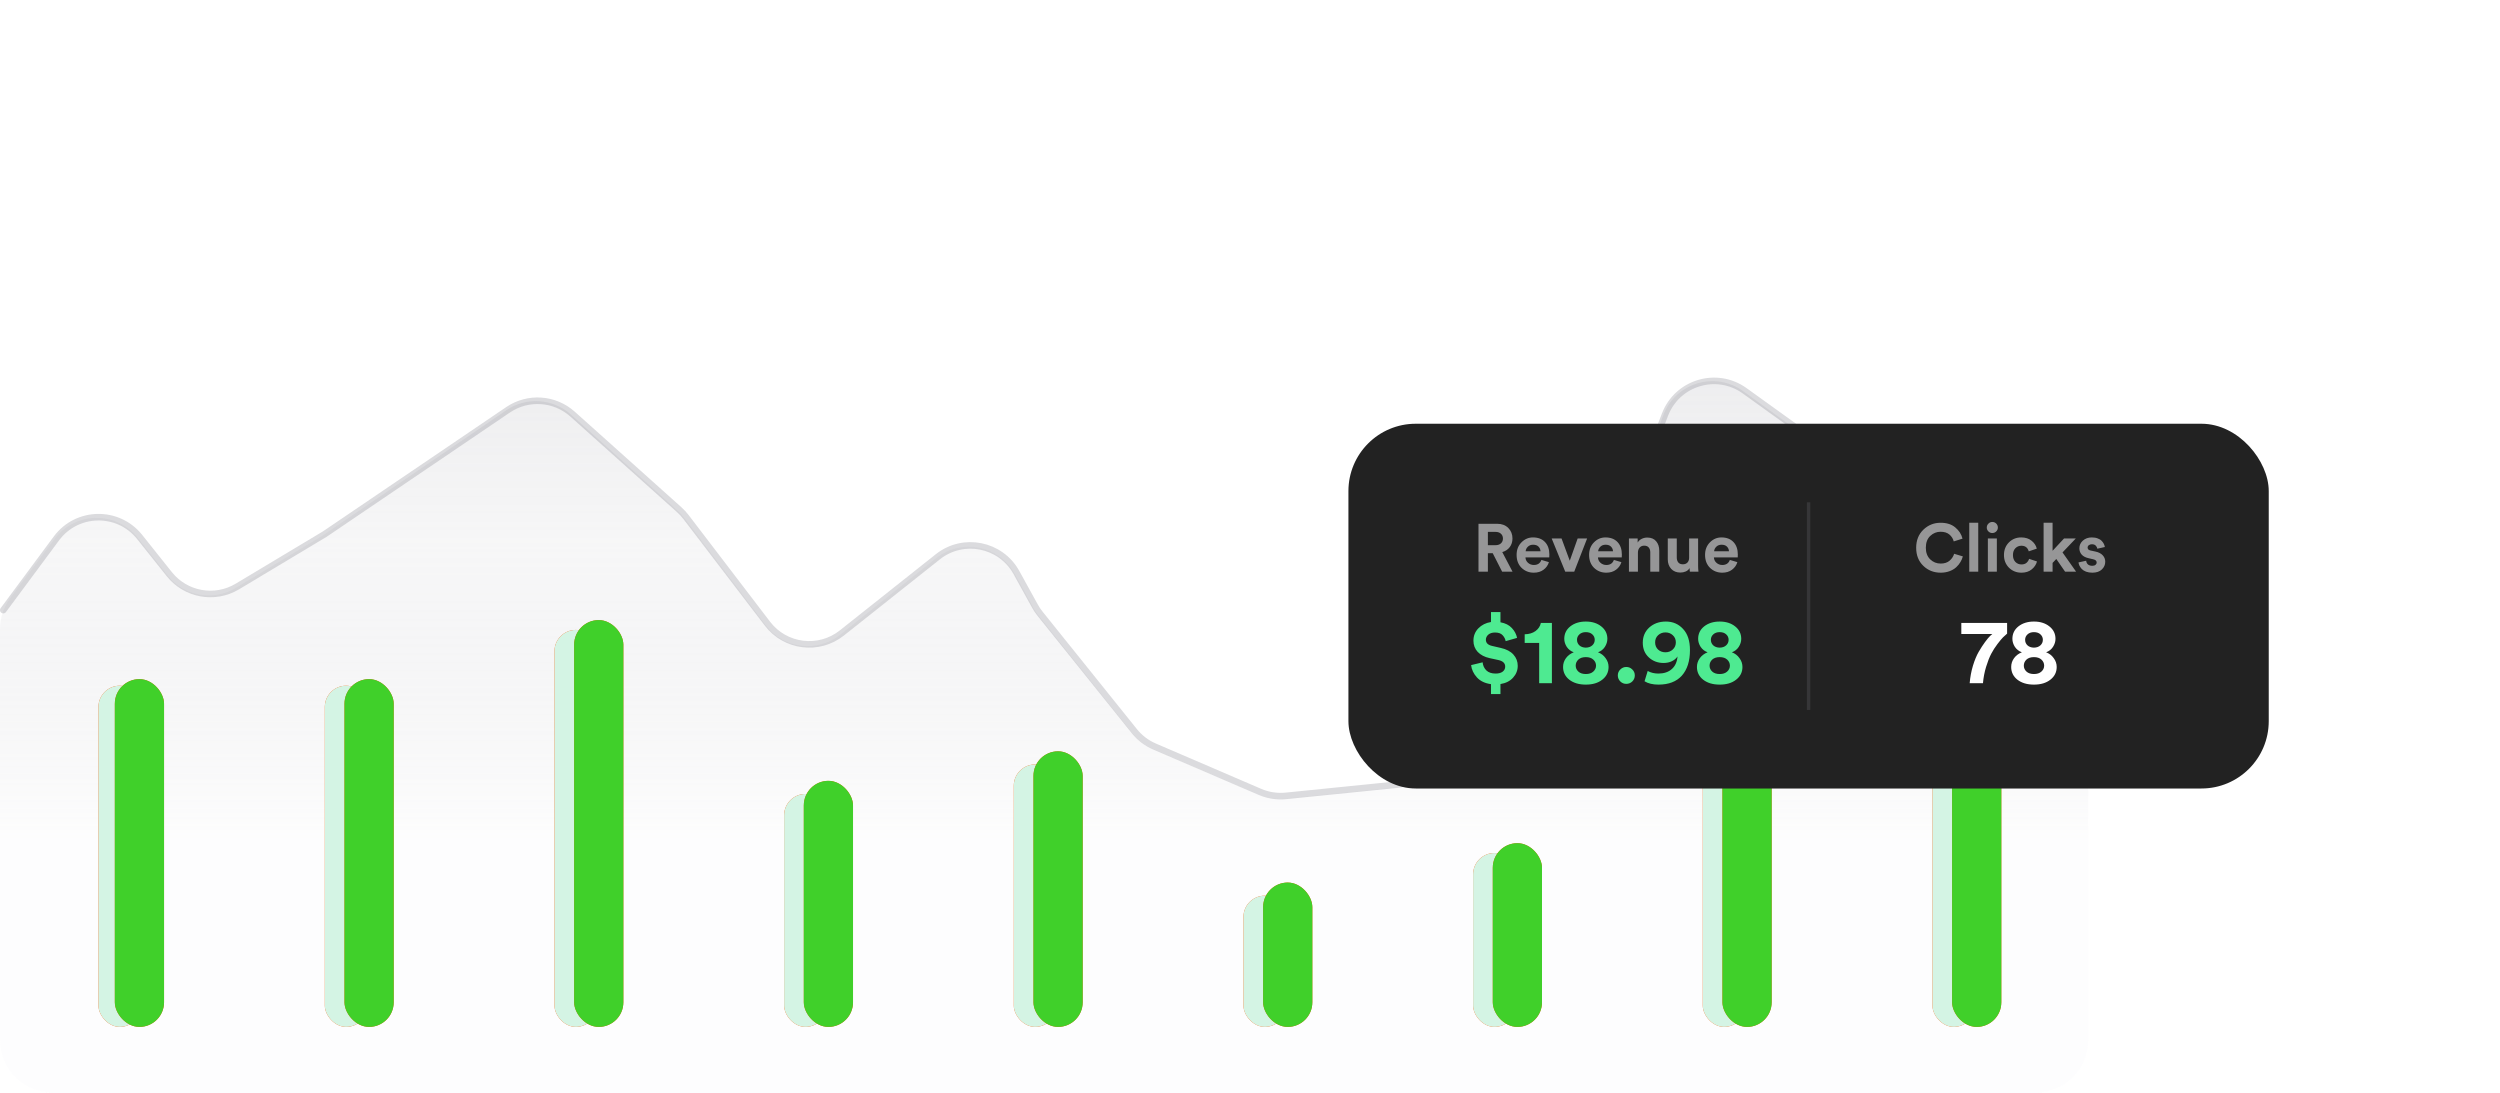 <svg width="762" height="333" viewBox="0 0 762 333" fill="none" xmlns="http://www.w3.org/2000/svg">
<path d="M16.64 164.262L3.197 182.195C1.122 184.964 0 188.331 0 191.791V317C0 325.837 7.163 333 16 333H620.5C629.337 333 636.5 325.837 636.5 317V233.055C636.5 228.619 634.658 224.381 631.413 221.355L624.054 214.49C623.474 213.95 622.935 213.366 622.442 212.746L572.252 149.601C571.347 148.463 570.291 147.453 569.113 146.599L531.331 119.231C522.812 113.06 510.757 116.648 507 126.474L473.528 214.016C472.021 217.957 469.018 221.143 465.173 222.881L430.28 238.654C428.707 239.365 427.028 239.817 425.309 239.992L391.486 243.433C388.766 243.71 386.02 243.285 383.511 242.199L351.415 228.307C349.011 227.267 346.898 225.652 345.264 223.604L316.484 187.54C315.911 186.821 315.401 186.055 314.959 185.249L309.319 174.958C304.544 166.245 293.066 163.945 285.303 170.145L256.139 193.436C249.113 199.047 238.844 197.769 233.409 190.607L208.576 157.886C207.97 157.087 207.29 156.347 206.545 155.676L174.053 126.379C168.57 121.435 160.417 120.884 154.32 125.045L98.445 163.175L71.901 179.187C65.007 183.345 56.096 181.733 51.096 175.423L41.983 163.921C35.467 155.698 22.933 155.867 16.64 164.262Z" fill="url(#paint0_linear_16410_91819)" fill-opacity="0.2"/>
<path d="M1 185.964L17.199 164.112C23.456 155.672 36.012 155.451 42.562 163.666L51.614 175.018C56.611 181.285 65.475 182.887 72.35 178.766L98.945 162.824L154.863 124.903C160.943 120.78 169.05 121.327 174.521 126.229L207.041 155.368C207.789 156.038 208.471 156.776 209.08 157.573L233.93 190.112C239.364 197.227 249.579 198.499 256.592 192.933L285.853 169.71C293.606 163.557 305.03 165.849 309.81 174.517L315.454 184.751C315.899 185.558 316.413 186.325 316.99 187.043L345.759 222.868C347.397 224.908 349.51 226.515 351.912 227.548L384.03 241.362C386.527 242.436 389.257 242.856 391.962 242.583L425.823 239.159C427.533 238.986 429.203 238.539 430.77 237.835L465.665 222.16C469.515 220.431 472.526 217.25 474.041 213.311L507.499 126.357C511.264 116.57 523.269 112.991 531.779 119.117L569.61 146.349C570.79 147.199 571.849 148.205 572.757 149.341L622.938 212.081C623.434 212.7 623.975 213.282 624.557 213.821L637 225.355" stroke="#878792" stroke-opacity="0.3" stroke-width="2" stroke-linecap="round" stroke-linejoin="round"/>
<rect x="30" y="209" width="13" height="104" rx="6.5" fill="#FC5600"/>
<rect x="30" y="209" width="13" height="104" rx="6.5" fill="#D4F4E4"/>
<rect x="35" y="207" width="15" height="106" rx="7.5" fill="#FC5600"/>
<rect x="35" y="207" width="15" height="106" rx="7.5" fill="#40D02A"/>
<rect x="99" y="209" width="13" height="104" rx="6.5" fill="#FC5600"/>
<rect x="99" y="209" width="13" height="104" rx="6.5" fill="#D4F4E4"/>
<rect x="105" y="207" width="15" height="106" rx="7.5" fill="#FC5600"/>
<rect x="105" y="207" width="15" height="106" rx="7.5" fill="#40D02A"/>
<rect x="169" y="192" width="13" height="121" rx="6.5" fill="#FC5600"/>
<rect x="169" y="192" width="13" height="121" rx="6.5" fill="#D4F4E4"/>
<rect x="175" y="189" width="15" height="124" rx="7.5" fill="#FC5600"/>
<rect x="175" y="189" width="15" height="124" rx="7.5" fill="#40D02A"/>
<rect x="239" y="242" width="13" height="71" rx="6.5" fill="#FC5600"/>
<rect x="239" y="242" width="13" height="71" rx="6.5" fill="#D4F4E4"/>
<rect x="245" y="238" width="15" height="75" rx="7.5" fill="#FC5600"/>
<rect x="245" y="238" width="15" height="75" rx="7.5" fill="#40D02A"/>
<rect x="309" y="233" width="13" height="80" rx="6.5" fill="#FC5600"/>
<rect x="309" y="233" width="13" height="80" rx="6.5" fill="#D4F4E4"/>
<rect x="315" y="229" width="15" height="84" rx="7.5" fill="#FC5600"/>
<rect x="315" y="229" width="15" height="84" rx="7.5" fill="#40D02A"/>
<rect x="379" y="273" width="13" height="40" rx="6.5" fill="#FC5600"/>
<rect x="379" y="273" width="13" height="40" rx="6.5" fill="#D4F4E4"/>
<rect x="385" y="269" width="15" height="44" rx="7.5" fill="#FC5600"/>
<rect x="385" y="269" width="15" height="44" rx="7.5" fill="#40D02A"/>
<rect x="449" y="260" width="13" height="53" rx="6.5" fill="#FC5600"/>
<rect x="449" y="260" width="13" height="53" rx="6.5" fill="#D4F4E4"/>
<rect x="455" y="257" width="15" height="56" rx="7.5" fill="#FC5600"/>
<rect x="455" y="257" width="15" height="56" rx="7.5" fill="#40D02A"/>
<rect x="519" y="192" width="13" height="121" rx="6.5" fill="#FC5600"/>
<rect x="519" y="192" width="13" height="121" rx="6.5" fill="#D4F4E4"/>
<rect x="525" y="189" width="15" height="124" rx="7.5" fill="#FC5600"/>
<rect x="525" y="189" width="15" height="124" rx="7.5" fill="#40D02A"/>
<rect x="589" y="233" width="13" height="80" rx="6.5" fill="#FC5600"/>
<rect x="589" y="233" width="13" height="80" rx="6.5" fill="#D4F4E4"/>
<rect x="595" y="229" width="15" height="84" rx="7.5" fill="#FC5600"/>
<rect x="595" y="229" width="15" height="84" rx="7.5" fill="#40D02A"/>
<path d="M606.155 200.925C604.232 203.297 601.026 203.297 599.103 200.925L585.598 184.263C584.518 182.931 583.026 182.178 581.466 182.178L623.792 182.178C622.232 182.178 620.74 182.931 619.66 184.263L606.155 200.925Z" fill="#222222"/>
<g filter="url(#filter0_dddd_16410_91819)">
<rect x="411" y="71" width="280.512" height="111.179" rx="20.525" fill="#222222"/>
<path opacity="0.55" d="M457.85 116.089L454.988 110.469H453.506V116.089H450.644V101.492H456.347C457.747 101.492 458.873 101.918 459.724 102.769C460.575 103.62 461 104.69 461 105.98C461 106.996 460.719 107.874 460.156 108.616C459.607 109.343 458.852 109.844 457.891 110.119L461.021 116.089H457.85ZM453.506 108.019H455.812C456.526 108.019 457.081 107.833 457.479 107.463C457.891 107.092 458.097 106.605 458.097 106.001C458.097 105.383 457.891 104.889 457.479 104.519C457.081 104.148 456.526 103.963 455.812 103.963H453.506V108.019ZM465.021 109.872H469.551C469.523 109.309 469.318 108.835 468.933 108.451C468.563 108.067 468.014 107.874 467.286 107.874C466.627 107.874 466.092 108.08 465.68 108.492C465.269 108.904 465.049 109.364 465.021 109.872ZM469.818 112.507L472.104 113.186C471.829 114.12 471.287 114.888 470.477 115.492C469.681 116.096 468.686 116.398 467.492 116.398C466.037 116.398 464.802 115.911 463.786 114.936C462.771 113.948 462.263 112.63 462.263 110.983C462.263 109.419 462.757 108.142 463.745 107.154C464.733 106.152 465.9 105.651 467.245 105.651C468.81 105.651 470.031 106.118 470.91 107.051C471.802 107.984 472.248 109.268 472.248 110.901C472.248 111.011 472.241 111.134 472.227 111.272C472.227 111.409 472.227 111.519 472.227 111.601L472.207 111.745H464.96C464.987 112.404 465.248 112.953 465.742 113.392C466.236 113.831 466.826 114.051 467.513 114.051C468.679 114.051 469.448 113.536 469.818 112.507ZM483.756 105.96L479.824 116.089H477.085L472.947 105.96H475.953L478.465 112.754L480.874 105.96H483.756ZM487.117 109.872H491.647C491.619 109.309 491.413 108.835 491.029 108.451C490.659 108.067 490.11 107.874 489.382 107.874C488.723 107.874 488.188 108.08 487.776 108.492C487.364 108.904 487.145 109.364 487.117 109.872ZM491.914 112.507L494.2 113.186C493.925 114.12 493.383 114.888 492.573 115.492C491.777 116.096 490.782 116.398 489.588 116.398C488.133 116.398 486.898 115.911 485.882 114.936C484.866 113.948 484.359 112.63 484.359 110.983C484.359 109.419 484.853 108.142 485.841 107.154C486.829 106.152 487.996 105.651 489.341 105.651C490.906 105.651 492.127 106.118 493.006 107.051C493.898 107.984 494.344 109.268 494.344 110.901C494.344 111.011 494.337 111.134 494.323 111.272C494.323 111.409 494.323 111.519 494.323 111.601L494.303 111.745H487.056C487.083 112.404 487.344 112.953 487.838 113.392C488.332 113.831 488.922 114.051 489.609 114.051C490.775 114.051 491.544 113.536 491.914 112.507ZM499.238 110.263V116.089H496.5V105.96H499.156V107.216C499.444 106.722 499.856 106.344 500.391 106.083C500.927 105.823 501.489 105.692 502.079 105.692C503.274 105.692 504.179 106.07 504.797 106.824C505.428 107.566 505.744 108.526 505.744 109.707V116.089H503.006V110.18C503.006 109.576 502.848 109.089 502.532 108.719C502.23 108.348 501.764 108.163 501.132 108.163C500.556 108.163 500.096 108.362 499.753 108.76C499.41 109.158 499.238 109.659 499.238 110.263ZM515.072 116.089C515.017 115.815 514.99 115.451 514.99 114.998C514.729 115.451 514.338 115.794 513.816 116.027C513.308 116.247 512.766 116.357 512.19 116.357C510.996 116.357 510.056 115.979 509.369 115.224C508.683 114.456 508.34 113.502 508.34 112.363V105.96H511.078V111.807C511.078 112.411 511.236 112.905 511.552 113.289C511.867 113.66 512.327 113.845 512.931 113.845C513.521 113.845 513.988 113.667 514.331 113.31C514.674 112.939 514.846 112.452 514.846 111.848V105.96H517.584V114.257C517.584 114.902 517.618 115.513 517.687 116.089H515.072ZM522.463 109.872H526.992C526.965 109.309 526.759 108.835 526.375 108.451C526.004 108.067 525.455 107.874 524.728 107.874C524.069 107.874 523.534 108.08 523.122 108.492C522.71 108.904 522.49 109.364 522.463 109.872ZM527.26 112.507L529.545 113.186C529.271 114.12 528.729 114.888 527.919 115.492C527.123 116.096 526.128 116.398 524.933 116.398C523.479 116.398 522.243 115.911 521.228 114.936C520.212 113.948 519.704 112.63 519.704 110.983C519.704 109.419 520.198 108.142 521.186 107.154C522.175 106.152 523.341 105.651 524.686 105.651C526.251 105.651 527.473 106.118 528.351 107.051C529.243 107.984 529.689 109.268 529.689 110.901C529.689 111.011 529.682 111.134 529.669 111.272C529.669 111.409 529.669 111.519 529.669 111.601L529.648 111.745H522.401C522.429 112.404 522.689 112.953 523.184 113.392C523.678 113.831 524.268 114.051 524.954 114.051C526.121 114.051 526.889 113.536 527.26 112.507Z" fill="#F5F5F7"/>
<path d="M457.339 153.401H454.452V150.372C452.621 150.127 451.187 149.438 450.149 148.306C449.13 147.173 448.545 145.928 448.394 144.569L451.904 143.72C451.998 144.701 452.376 145.522 453.036 146.183C453.697 146.824 454.641 147.145 455.867 147.145C456.773 147.145 457.481 146.956 457.99 146.579C458.519 146.183 458.783 145.664 458.783 145.022C458.783 143.984 458.075 143.314 456.66 143.012L454.056 142.446C452.508 142.106 451.291 141.474 450.404 140.549C449.536 139.606 449.102 138.464 449.102 137.124C449.102 135.652 449.602 134.397 450.602 133.359C451.621 132.321 452.904 131.679 454.452 131.434V128.405H457.339V131.519C458.83 131.783 459.991 132.368 460.821 133.274C461.652 134.161 462.18 135.161 462.407 136.275L458.925 137.265C458.811 136.605 458.5 136.001 457.99 135.454C457.5 134.906 456.735 134.633 455.697 134.633C454.829 134.633 454.14 134.85 453.631 135.284C453.14 135.718 452.895 136.237 452.895 136.841C452.895 137.822 453.546 138.454 454.848 138.737L457.424 139.332C459.142 139.709 460.434 140.389 461.303 141.37C462.171 142.333 462.605 143.474 462.605 144.795C462.605 146.154 462.133 147.353 461.189 148.391C460.265 149.429 458.981 150.08 457.339 150.344V153.401ZM473.018 150.089H469.14V137.803H464.723V135.17C466.045 135.152 467.149 134.821 468.036 134.18C468.923 133.519 469.46 132.698 469.649 131.717H473.018V150.089ZM483.358 139.247C484.189 139.228 484.849 138.992 485.34 138.539C485.831 138.086 486.076 137.52 486.076 136.841C486.076 136.199 485.831 135.652 485.34 135.199C484.849 134.746 484.189 134.519 483.358 134.519C482.547 134.519 481.896 134.746 481.405 135.199C480.914 135.652 480.669 136.199 480.669 136.841C480.669 137.52 480.905 138.086 481.377 138.539C481.867 138.992 482.528 139.228 483.358 139.247ZM481.094 146.551C481.641 147.041 482.396 147.287 483.358 147.287C484.321 147.287 485.076 147.041 485.623 146.551C486.189 146.041 486.472 145.437 486.472 144.739C486.472 144.022 486.199 143.408 485.651 142.899C485.104 142.389 484.34 142.134 483.358 142.134C482.377 142.134 481.613 142.389 481.065 142.899C480.537 143.408 480.273 144.022 480.273 144.739C480.273 145.437 480.546 146.041 481.094 146.551ZM488.369 149.013C487.104 150.014 485.434 150.514 483.358 150.514C481.282 150.514 479.603 150.014 478.319 149.013C477.055 148.013 476.423 146.72 476.423 145.135C476.423 144.154 476.715 143.257 477.3 142.446C477.904 141.634 478.697 141.04 479.678 140.662C478.791 140.342 478.083 139.794 477.555 139.02C477.045 138.228 476.791 137.407 476.791 136.558C476.791 135.01 477.404 133.746 478.631 132.764C479.876 131.783 481.452 131.292 483.358 131.292C485.264 131.292 486.831 131.783 488.057 132.764C489.303 133.746 489.926 135.01 489.926 136.558C489.926 137.407 489.671 138.228 489.162 139.02C488.652 139.794 487.954 140.342 487.067 140.662C488.029 141.021 488.803 141.615 489.388 142.446C489.992 143.257 490.294 144.154 490.294 145.135C490.294 146.72 489.652 148.013 488.369 149.013ZM493.874 149.551C493.364 149.042 493.109 148.428 493.109 147.711C493.109 146.994 493.364 146.39 493.874 145.899C494.383 145.39 494.987 145.135 495.685 145.135C496.402 145.135 497.016 145.39 497.525 145.899C498.035 146.39 498.29 146.994 498.29 147.711C498.29 148.428 498.035 149.042 497.525 149.551C497.016 150.042 496.402 150.287 495.685 150.287C494.987 150.287 494.383 150.042 493.874 149.551ZM501.257 149.495L502.22 146.352C503.163 146.881 504.248 147.145 505.475 147.145C507.174 147.145 508.533 146.692 509.552 145.786C510.59 144.88 511.175 143.597 511.307 141.936C510.91 142.54 510.335 143.021 509.58 143.38C508.844 143.739 508.004 143.918 507.06 143.918C505.286 143.918 503.786 143.352 502.559 142.219C501.333 141.087 500.719 139.596 500.719 137.747C500.719 135.859 501.38 134.312 502.701 133.104C504.041 131.896 505.73 131.292 507.768 131.292C509.882 131.292 511.628 132.047 513.005 133.557C514.402 135.048 515.1 137.19 515.1 139.983C515.1 143.323 514.279 145.918 512.637 147.768C510.995 149.598 508.617 150.514 505.504 150.514C503.767 150.514 502.352 150.174 501.257 149.495ZM509.863 139.813C510.486 139.247 510.797 138.52 510.797 137.633C510.797 136.746 510.486 136.02 509.863 135.454C509.259 134.887 508.514 134.604 507.627 134.604C506.759 134.604 506.013 134.887 505.39 135.454C504.786 136.02 504.484 136.746 504.484 137.633C504.484 138.539 504.786 139.275 505.39 139.841C505.994 140.389 506.74 140.662 507.627 140.662C508.514 140.662 509.259 140.379 509.863 139.813ZM524.162 139.247C524.993 139.228 525.653 138.992 526.144 138.539C526.635 138.086 526.88 137.52 526.88 136.841C526.88 136.199 526.635 135.652 526.144 135.199C525.653 134.746 524.993 134.519 524.162 134.519C523.351 134.519 522.7 134.746 522.209 135.199C521.718 135.652 521.473 136.199 521.473 136.841C521.473 137.52 521.709 138.086 522.181 138.539C522.671 138.992 523.332 139.228 524.162 139.247ZM521.898 146.551C522.445 147.041 523.2 147.287 524.162 147.287C525.125 147.287 525.88 147.041 526.427 146.551C526.993 146.041 527.276 145.437 527.276 144.739C527.276 144.022 527.003 143.408 526.455 142.899C525.908 142.389 525.144 142.134 524.162 142.134C523.181 142.134 522.417 142.389 521.869 142.899C521.341 143.408 521.077 144.022 521.077 144.739C521.077 145.437 521.35 146.041 521.898 146.551ZM529.173 149.013C527.909 150.014 526.238 150.514 524.162 150.514C522.086 150.514 520.407 150.014 519.123 149.013C517.859 148.013 517.227 146.72 517.227 145.135C517.227 144.154 517.519 143.257 518.104 142.446C518.708 141.634 519.501 141.04 520.482 140.662C519.595 140.342 518.888 139.794 518.359 139.02C517.85 138.228 517.595 137.407 517.595 136.558C517.595 135.01 518.208 133.746 519.435 132.764C520.68 131.783 522.256 131.292 524.162 131.292C526.069 131.292 527.635 131.783 528.862 132.764C530.107 133.746 530.73 135.01 530.73 136.558C530.73 137.407 530.475 138.228 529.966 139.02C529.456 139.794 528.758 140.342 527.871 140.662C528.833 141.021 529.607 141.615 530.192 142.446C530.796 143.257 531.098 144.154 531.098 145.135C531.098 146.72 530.456 148.013 529.173 149.013Z" fill="#4EEA91"/>
<path d="M551.256 94.946V158.232" stroke="#878792" stroke-opacity="0.2" stroke-width="1.037"/>
<path opacity="0.55" d="M591.523 116.398C589.423 116.398 587.652 115.698 586.211 114.298C584.77 112.898 584.05 111.066 584.05 108.801C584.05 106.55 584.777 104.718 586.232 103.304C587.701 101.89 589.451 101.183 591.482 101.183C593.349 101.183 594.845 101.657 595.97 102.604C597.109 103.551 597.844 104.69 598.173 106.022L595.497 106.866C595.291 106.042 594.858 105.349 594.199 104.786C593.541 104.21 592.635 103.922 591.482 103.922C590.288 103.922 589.238 104.347 588.332 105.198C587.44 106.049 586.994 107.25 586.994 108.801C586.994 110.283 587.433 111.457 588.311 112.321C589.203 113.186 590.274 113.619 591.523 113.619C592.662 113.619 593.568 113.323 594.241 112.733C594.927 112.143 595.387 111.443 595.62 110.633L598.276 111.436C598.125 112.026 597.878 112.603 597.535 113.166C597.205 113.728 596.773 114.257 596.238 114.751C595.702 115.245 595.023 115.643 594.199 115.945C593.39 116.247 592.498 116.398 591.523 116.398ZM602.968 116.089H600.23V101.183H602.968V116.089ZM608.638 116.089H605.9V105.96H608.638V116.089ZM605.57 102.645C605.57 102.178 605.735 101.78 606.064 101.451C606.394 101.108 606.792 100.936 607.258 100.936C607.725 100.936 608.123 101.101 608.453 101.43C608.782 101.76 608.947 102.165 608.947 102.645C608.947 103.098 608.782 103.489 608.453 103.819C608.123 104.148 607.725 104.313 607.258 104.313C606.792 104.313 606.394 104.148 606.064 103.819C605.735 103.489 605.57 103.098 605.57 102.645ZM616.119 108.183C615.392 108.183 614.781 108.437 614.287 108.945C613.793 109.453 613.546 110.146 613.546 111.024C613.546 111.903 613.793 112.603 614.287 113.124C614.795 113.632 615.412 113.886 616.14 113.886C616.785 113.886 617.3 113.721 617.684 113.392C618.068 113.049 618.329 112.644 618.466 112.177L620.875 112.98C620.628 113.914 620.093 114.717 619.269 115.389C618.446 116.062 617.403 116.398 616.14 116.398C614.63 116.398 613.361 115.89 612.331 114.874C611.315 113.845 610.808 112.562 610.808 111.024C610.808 109.473 611.309 108.19 612.311 107.174C613.326 106.159 614.575 105.651 616.058 105.651C617.348 105.651 618.405 105.987 619.228 106.66C620.052 107.319 620.58 108.122 620.813 109.069L618.363 109.892C618.034 108.753 617.286 108.183 616.119 108.183ZM632.709 105.96L628.653 110.222L632.792 116.089H629.436L626.759 112.219L625.627 113.413V116.089H622.889V101.183H625.627V109.727L629.127 105.96H632.709ZM633.524 113.269L635.871 112.754C635.899 113.193 636.071 113.564 636.386 113.866C636.716 114.154 637.162 114.298 637.724 114.298C638.15 114.298 638.479 114.202 638.713 114.01C638.946 113.818 639.063 113.577 639.063 113.289C639.063 112.781 638.699 112.452 637.971 112.301L636.633 111.992C635.686 111.786 634.972 111.416 634.492 110.88C634.025 110.345 633.792 109.707 633.792 108.966C633.792 108.046 634.149 107.264 634.863 106.619C635.59 105.974 636.496 105.651 637.58 105.651C638.267 105.651 638.87 105.754 639.392 105.96C639.914 106.152 640.319 106.406 640.607 106.722C640.895 107.024 641.115 107.332 641.266 107.648C641.417 107.964 641.513 108.273 641.554 108.574L639.269 109.089C639.214 108.732 639.049 108.417 638.774 108.142C638.514 107.868 638.122 107.73 637.601 107.73C637.244 107.73 636.935 107.826 636.674 108.019C636.427 108.211 636.304 108.451 636.304 108.739C636.304 109.233 636.613 109.535 637.23 109.645L638.671 109.954C639.646 110.16 640.387 110.537 640.895 111.086C641.417 111.635 641.677 112.294 641.677 113.063C641.677 113.969 641.334 114.751 640.648 115.41C639.962 116.069 638.994 116.398 637.745 116.398C637.031 116.398 636.393 116.295 635.83 116.089C635.268 115.87 634.828 115.595 634.513 115.266C634.211 114.922 633.977 114.586 633.813 114.257C633.662 113.914 633.566 113.584 633.524 113.269Z" fill="#F5F5F7"/>
<path d="M611.766 131.717V134.972C611.332 135.331 610.917 135.708 610.521 136.105C610.124 136.501 609.558 137.18 608.822 138.143C608.105 139.087 607.473 140.077 606.925 141.115C606.378 142.153 605.859 143.474 605.369 145.078C604.878 146.683 604.557 148.353 604.406 150.089H600.358C600.509 148.24 600.839 146.466 601.349 144.767C601.877 143.05 602.462 141.634 603.104 140.521C603.764 139.388 604.406 138.398 605.029 137.548C605.67 136.68 606.199 136.048 606.614 135.652L607.265 135.086H597.81V131.717H611.766ZM619.945 139.247C620.776 139.228 621.436 138.992 621.927 138.539C622.418 138.086 622.663 137.52 622.663 136.841C622.663 136.199 622.418 135.652 621.927 135.199C621.436 134.746 620.776 134.519 619.945 134.519C619.134 134.519 618.483 134.746 617.992 135.199C617.501 135.652 617.256 136.199 617.256 136.841C617.256 137.52 617.492 138.086 617.964 138.539C618.455 138.992 619.115 139.228 619.945 139.247ZM617.681 146.551C618.228 147.041 618.983 147.287 619.945 147.287C620.908 147.287 621.663 147.041 622.21 146.551C622.776 146.041 623.059 145.437 623.059 144.739C623.059 144.022 622.786 143.408 622.238 142.899C621.691 142.389 620.927 142.134 619.945 142.134C618.964 142.134 618.2 142.389 617.652 142.899C617.124 143.408 616.86 144.022 616.86 144.739C616.86 145.437 617.133 146.041 617.681 146.551ZM624.956 149.013C623.692 150.014 622.021 150.514 619.945 150.514C617.869 150.514 616.19 150.014 614.907 149.013C613.642 148.013 613.01 146.72 613.01 145.135C613.01 144.154 613.302 143.257 613.887 142.446C614.491 141.634 615.284 141.04 616.265 140.662C615.378 140.342 614.671 139.794 614.142 139.02C613.633 138.228 613.378 137.407 613.378 136.558C613.378 135.01 613.991 133.746 615.218 132.764C616.463 131.783 618.039 131.292 619.945 131.292C621.852 131.292 623.418 131.783 624.645 132.764C625.89 133.746 626.513 135.01 626.513 136.558C626.513 137.407 626.258 138.228 625.749 139.02C625.239 139.794 624.541 140.342 623.654 140.662C624.616 141.021 625.39 141.615 625.975 142.446C626.579 143.257 626.881 144.154 626.881 145.135C626.881 146.72 626.239 148.013 624.956 149.013Z" fill="white"/>
</g>
<defs>
<filter id="filter0_dddd_16410_91819" x="340.872" y="0.872" width="420.768" height="292.485" filterUnits="userSpaceOnUse" color-interpolation-filters="sRGB">
<feFlood flood-opacity="0" result="BackgroundImageFix"/>
<feColorMatrix in="SourceAlpha" type="matrix" values="0 0 0 0 0 0 0 0 0 0 0 0 0 0 0 0 0 0 127 0" result="hardAlpha"/>
<feOffset/>
<feGaussianBlur stdDeviation="35.064"/>
<feColorMatrix type="matrix" values="0 0 0 0 0 0 0 0 0 0 0 0 0 0 0 0 0 0 0.08 0"/>
<feBlend mode="normal" in2="BackgroundImageFix" result="effect1_dropShadow_16410_91819"/>
<feColorMatrix in="SourceAlpha" type="matrix" values="0 0 0 0 0 0 0 0 0 0 0 0 0 0 0 0 0 0 127 0" result="hardAlpha"/>
<feOffset dy="6.842"/>
<feGaussianBlur stdDeviation="6.842"/>
<feColorMatrix type="matrix" values="0 0 0 0 0 0 0 0 0 0 0 0 0 0 0 0 0 0 0.04 0"/>
<feBlend mode="normal" in2="effect1_dropShadow_16410_91819" result="effect2_dropShadow_16410_91819"/>
<feColorMatrix in="SourceAlpha" type="matrix" values="0 0 0 0 0 0 0 0 0 0 0 0 0 0 0 0 0 0 127 0" result="hardAlpha"/>
<feOffset dy="10.263"/>
<feGaussianBlur stdDeviation="20.525"/>
<feColorMatrix type="matrix" values="0 0 0 0 0 0 0 0 0 0 0 0 0 0 0 0 0 0 0.04 0"/>
<feBlend mode="normal" in2="effect2_dropShadow_16410_91819" result="effect3_dropShadow_16410_91819"/>
<feColorMatrix in="SourceAlpha" type="matrix" values="0 0 0 0 0 0 0 0 0 0 0 0 0 0 0 0 0 0 127 0" result="hardAlpha"/>
<feOffset dy="41.051"/>
<feGaussianBlur stdDeviation="35.064"/>
<feColorMatrix type="matrix" values="0 0 0 0 0 0 0 0 0 0 0 0 0 0 0 0 0 0 0.04 0"/>
<feBlend mode="normal" in2="effect3_dropShadow_16410_91819" result="effect4_dropShadow_16410_91819"/>
<feBlend mode="normal" in="SourceGraphic" in2="effect4_dropShadow_16410_91819" result="shape"/>
</filter>
<linearGradient id="paint0_linear_16410_91819" x1="22.648" y1="81.421" x2="22.648" y2="255.737" gradientUnits="userSpaceOnUse">
<stop stop-color="#878792"/>
<stop offset="0.491" stop-color="#878792" stop-opacity="0.34"/>
<stop offset="1" stop-color="#F6F6F8"/>
</linearGradient>
</defs>
</svg>
